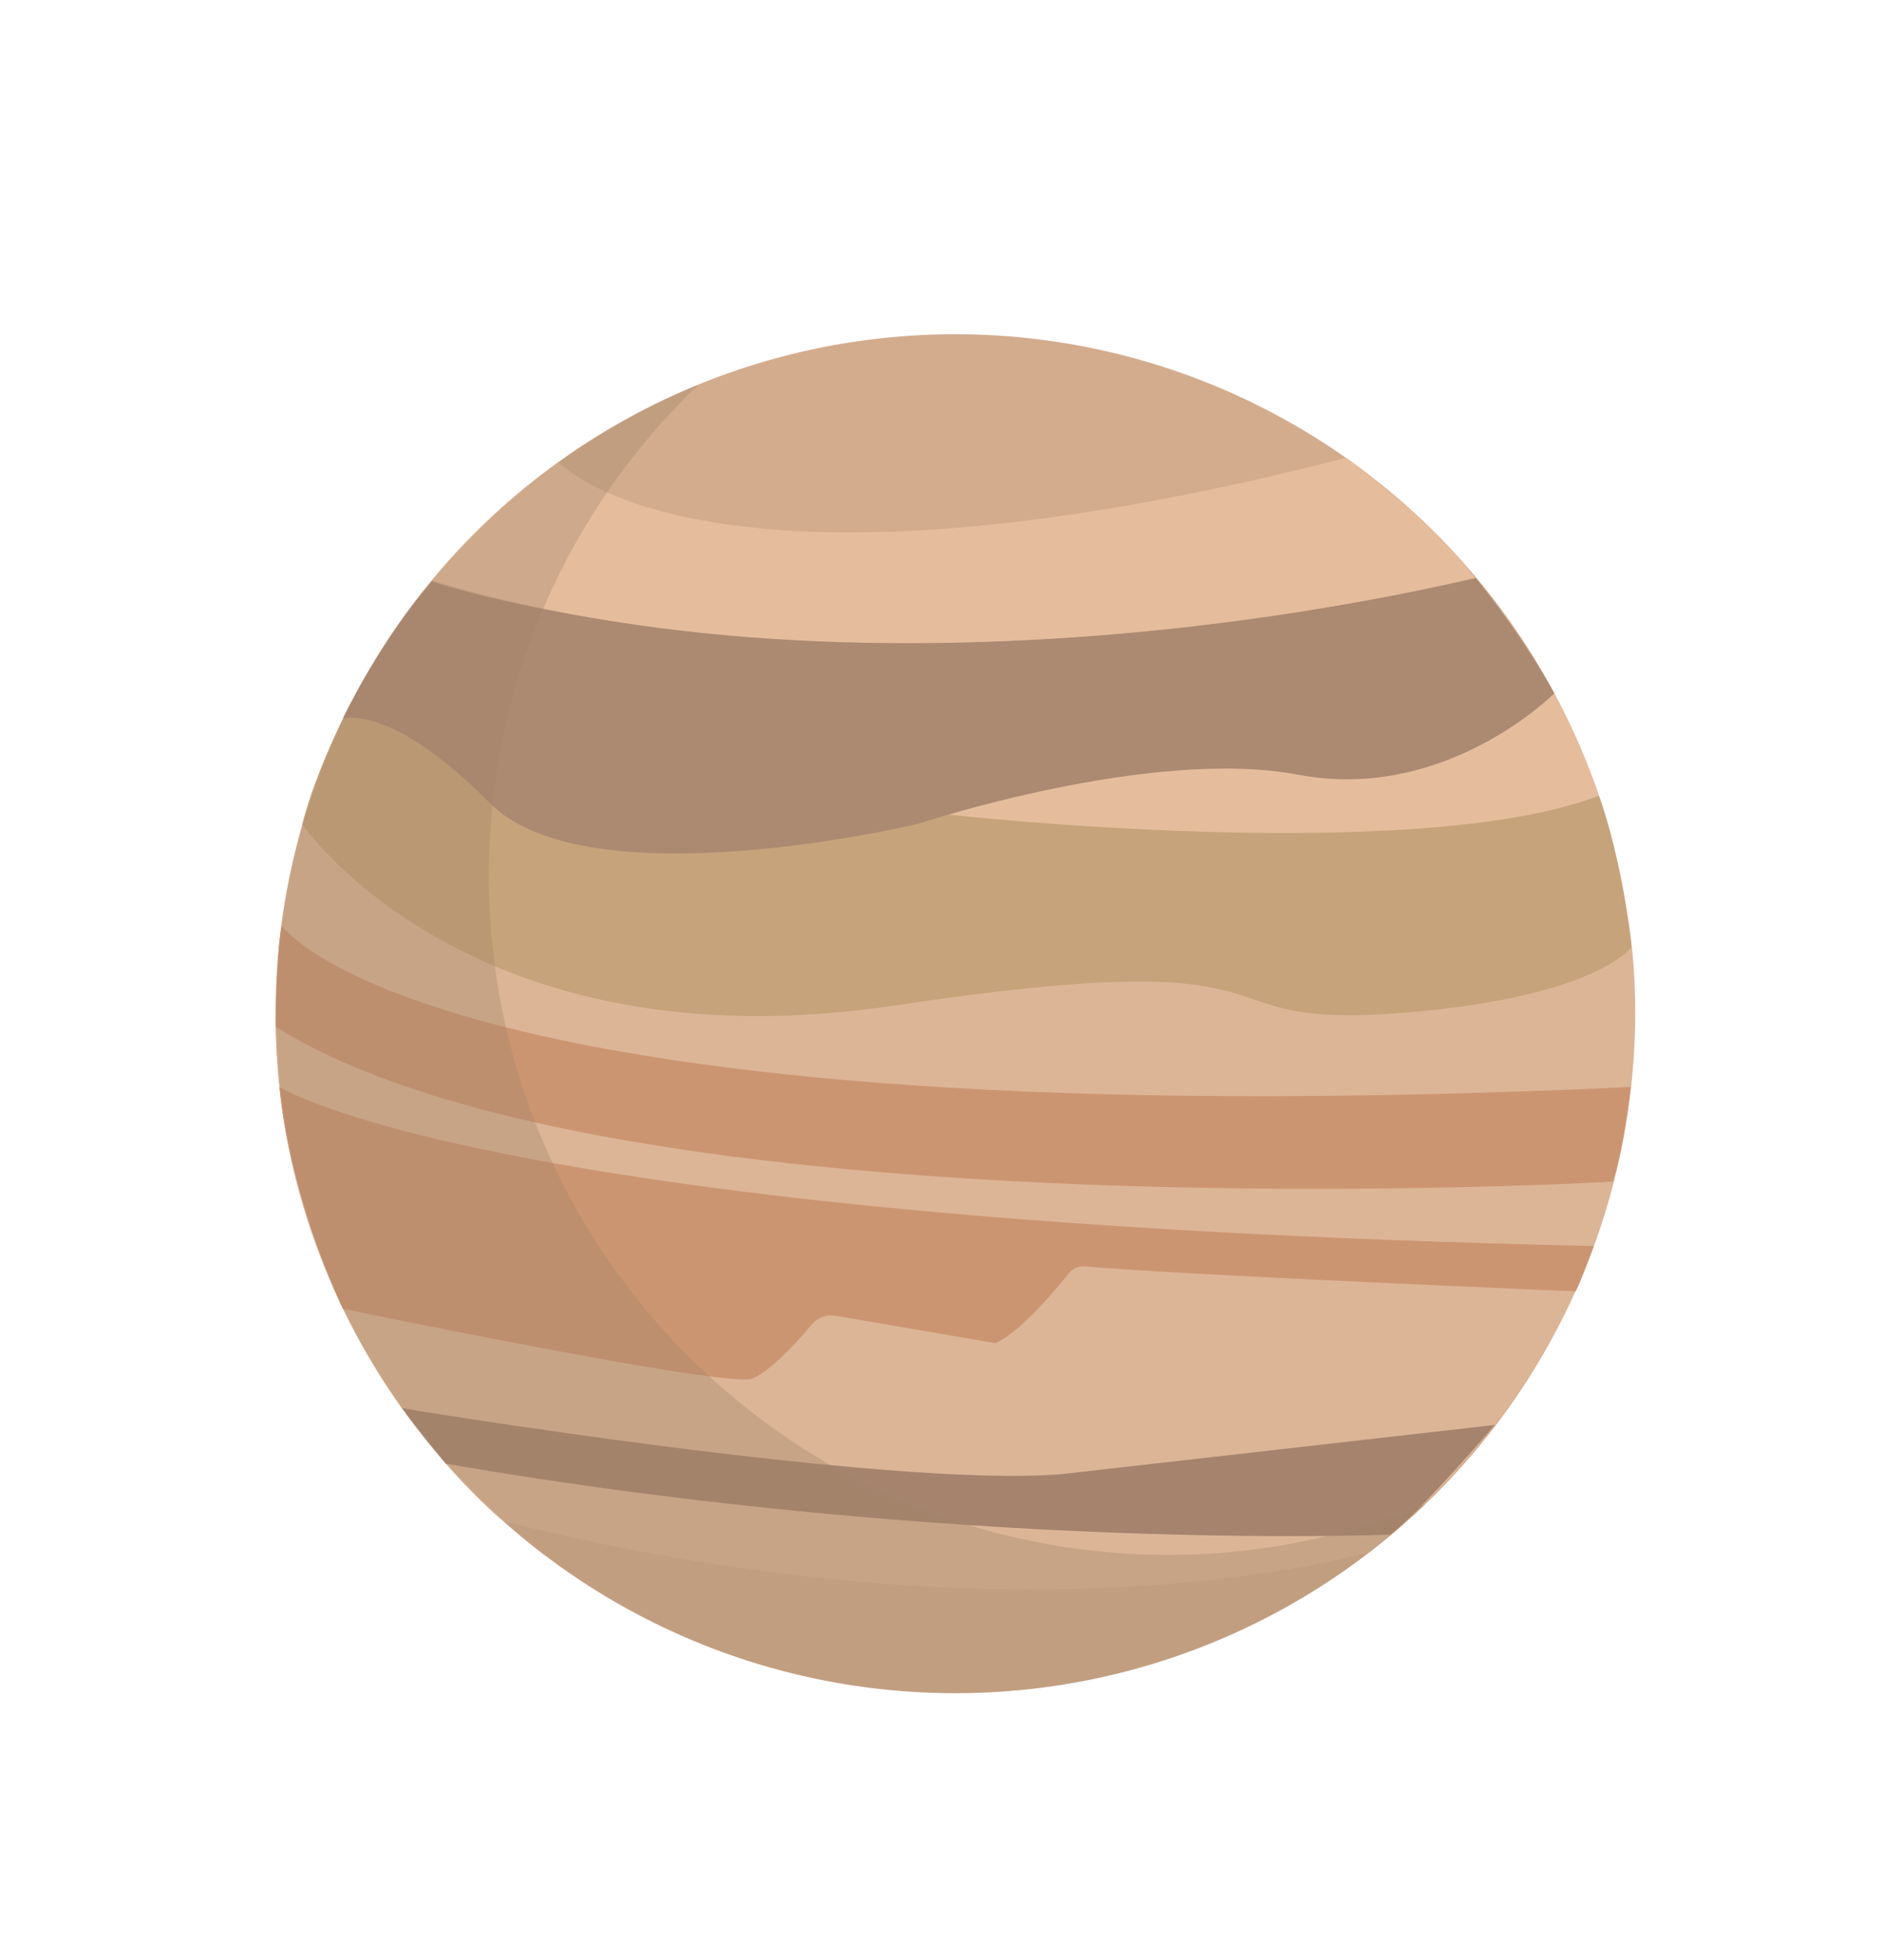 <?xml version="1.0" encoding="utf-8"?>
<!-- Generator: Adobe Illustrator 26.5.0, SVG Export Plug-In . SVG Version: 6.00 Build 0)  -->
<svg version="1.1" xmlns="http://www.w3.org/2000/svg" xmlns:xlink="http://www.w3.org/1999/xlink" x="0px" y="0px"
	 viewBox="0 0 527.43 549.45" style="enable-background:new 0 0 527.43 549.45;" xml:space="preserve">
<style type="text/css">
	.st0{fill:#D3AC8E;}
	.st1{fill:#DCB597;}
	.st2{fill:#CC9571;}
	.st3{fill:#A5836C;}
	.st4{fill:#C6A37A;}
	.st5{fill:#E5BD9D;}
	.st6{fill:#AC8971;}
	.st7{opacity:0.35;fill:#A5836C;}
</style>
<g id="Camada_1">
	<circle class="st0" cx="267.66" cy="284.13" r="190.45"/>
	<path class="st1" d="M87.75,221.18c0,0,156.32,77.89,367.81,32.49s0,0,0,0s24.14,103.64-71.55,181.24c0,0-94.29,28.68-242.97-8.53
		C141.04,426.38,46.4,350.11,87.75,221.18S87.75,221.18,87.75,221.18L87.75,221.18"/>
	<path class="st2" d="M79.03,259.52c0,0,41.7,60.83,377.99,45.15c0,0-2.03,17.71-5.06,26.55c0,0-280.38,16.14-374.74-43.46
		C77.21,287.76,77.66,262.95,79.03,259.52z"/>
	<path class="st2" d="M78.31,304.67c0,0,58.99,37.78,368.36,44.58c0,0-4.64,12.59-5.15,12.7c0,0-112.32-4.66-137.46-6.99
		c-1.72-0.16-3.4,0.54-4.48,1.89c-3.96,4.95-13.92,16.8-20.64,19.62l-44.86-7.68c-2.43-0.42-4.9,0.48-6.49,2.37
		c-3.93,4.67-11.65,13.26-16.81,15.24c-7.17,2.76-114.71-19.56-114.71-19.56S81.33,335.94,78.31,304.67z"/>
	<path class="st3" d="M112.76,394.72c0,0,136.37,22.59,184.94,18.45l121.19-13.76c0,0-19.49,22.93-29.19,30.72
		c0,0-120.11,5.11-264.73-19.86C124.98,410.28,115.88,399.25,112.76,394.72z"/>
</g>
<g id="Camada_2">
	<path class="st4" d="M84.7,231.06c0,0,46.88,68.7,166.08,50.76c119.21-17.94,81.96,6.26,139.08,2.3
		c57.12-3.96,67.35-18.64,67.35-18.64s-2.57-24.48-9.11-42.45l-190.14-22.4L102.62,189.3C102.62,189.3,89.91,210.69,84.7,231.06z"/>
	<path class="st5" d="M265.82,228.32c0,0,130.14,14.59,182.28-5.28c0,0-4.06-12.97-12.52-28.69l-69.17-9.11L265.82,228.32z"/>
	<g id="XMLID_00000098183394335657687400000011718307416547004596_">
		<g>
			<path class="st6" d="M413.61,162.06c0,0,12.94,15.79,21.97,32.28c0,0-30.4,30.66-71.74,22.81s-106.22,13.67-106.22,13.67
				s-92.57,22.34-120.45-5.82c-27.32-27.61-40.71-23.72-41.1-23.6c0.32-0.7,11.3-23.02,25.01-38.42
				C121.09,162.97,235.4,202.22,413.61,162.06z"/>
		</g>
		<g>
		</g>
	</g>
	<path class="st5" d="M156.62,129.55c0,0,40.26,45.1,220.64-1.22c0,0,24.58,17.76,36.06,33.57c0,0-159.36,40.8-292.23,0.8
		C121.09,162.7,134.55,145.23,156.62,129.55z"/>
</g>
<g id="Camada_3">
	<path class="st7" d="M327.46,435.82c-105.18,0-190.45-85.27-190.45-190.45c0-54.07,22.54-102.88,58.73-137.55
		c-69.42,28.43-118.33,96.65-118.33,176.31c0,105.18,85.27,190.45,190.45,190.45c51.11,0,97.41-20.22,131.62-52.99
		C377.23,430.7,352.99,435.82,327.46,435.82z"/>
</g>
</svg>
